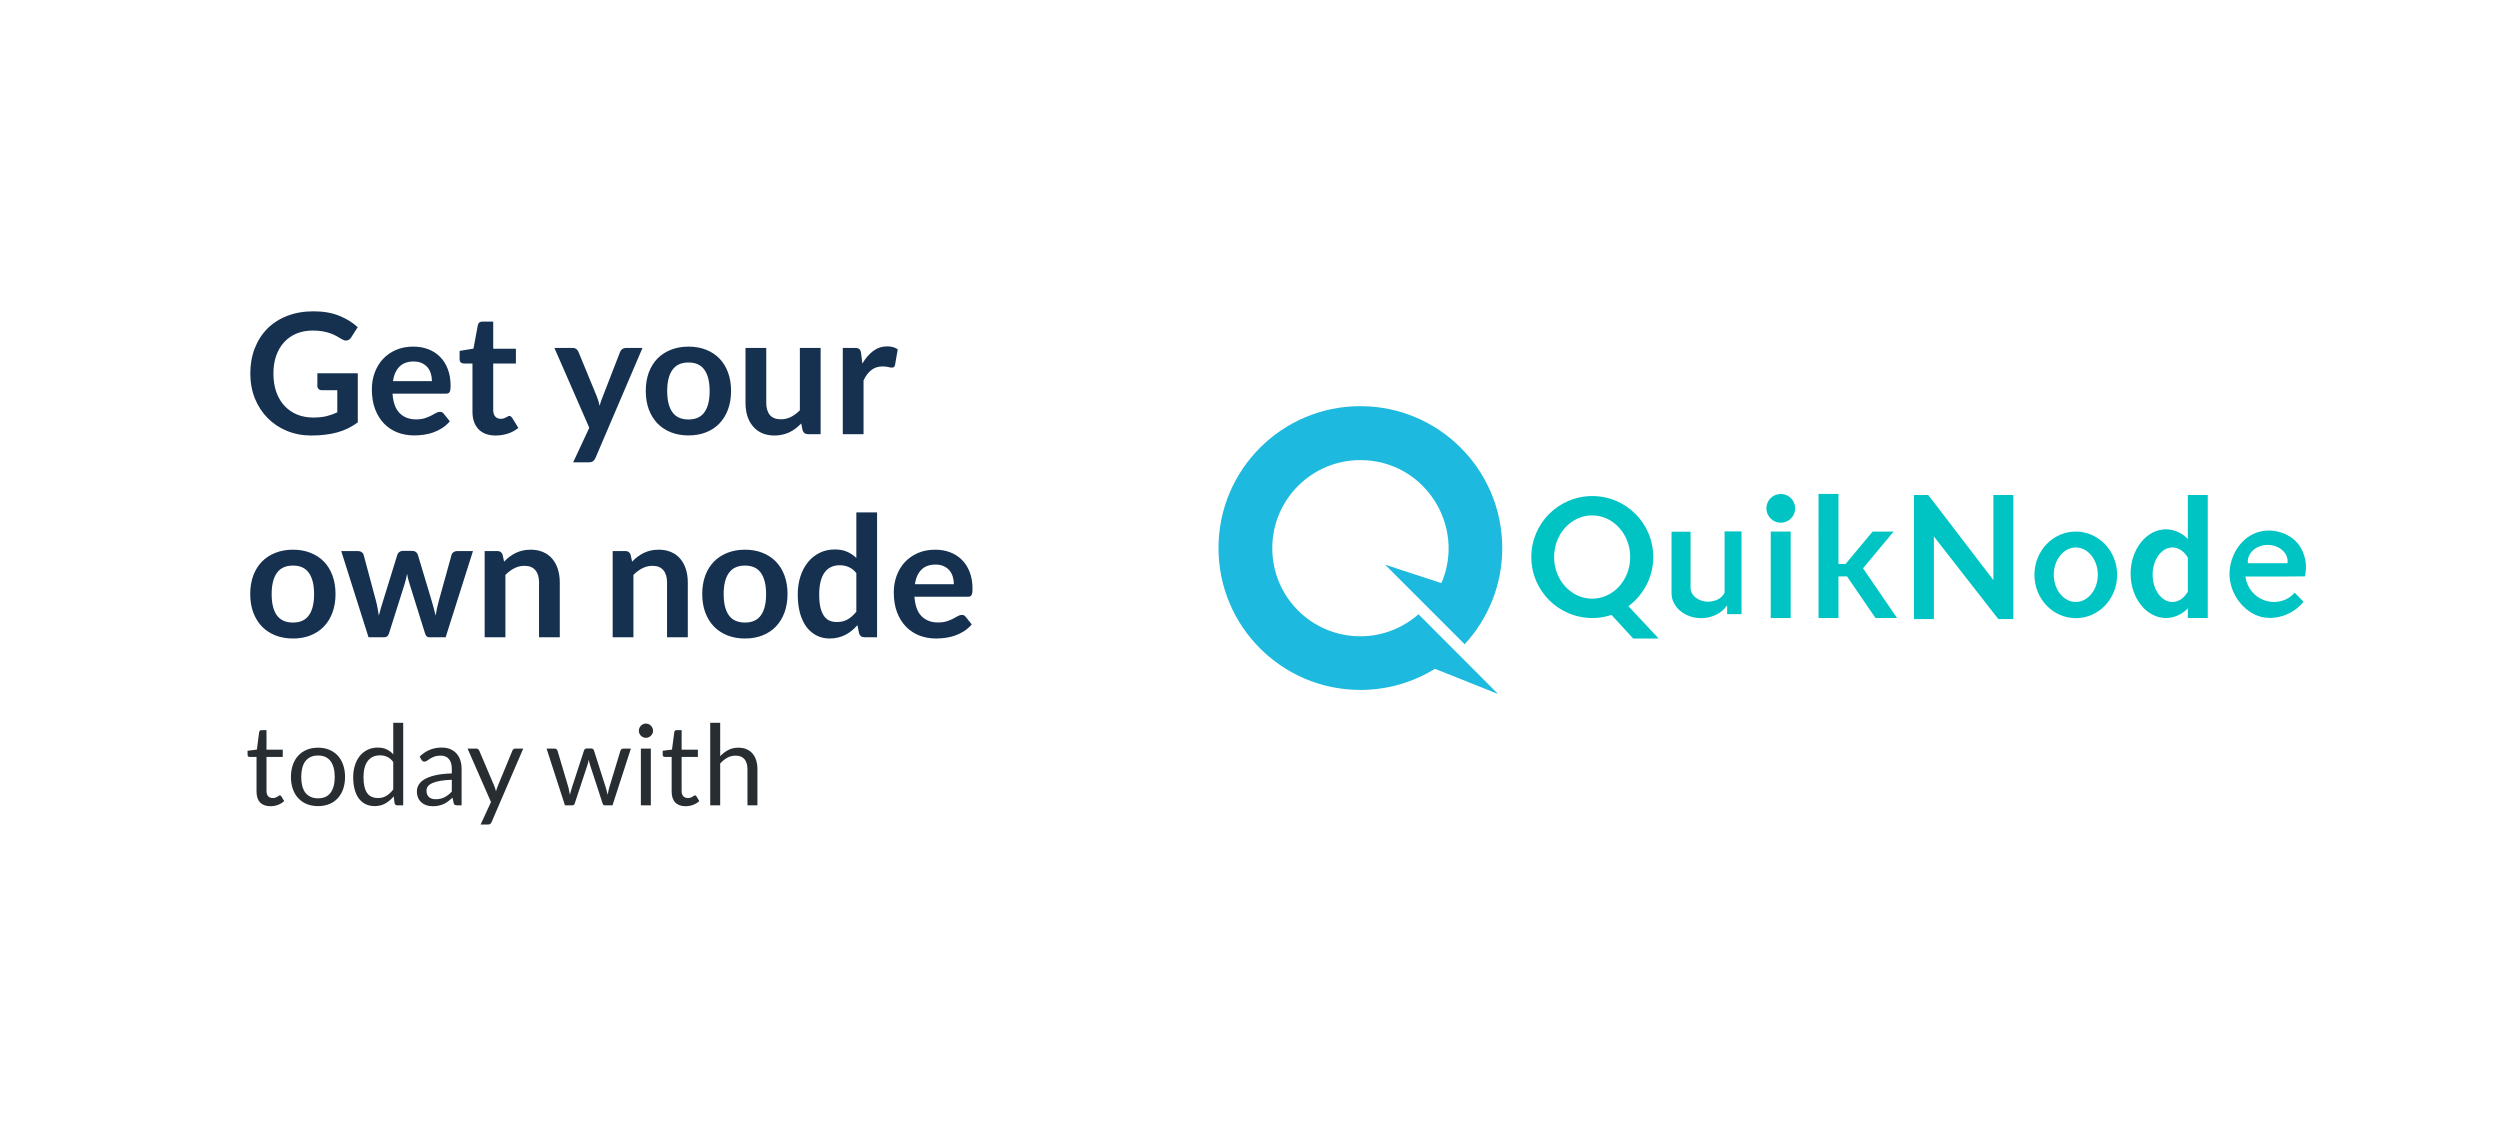<svg viewBox="0 0 357 162" xmlns="http://www.w3.org/2000/svg">
<g filter="url(#filter0_d)">
<rect x="6" y="3" width="345" height="150" rx="3" fill="white"/>
</g>
<path d="M44.72 59.624C45.448 59.624 46.08 59.56 46.616 59.432C47.16 59.296 47.676 59.112 48.164 58.88V55.724H45.992C45.784 55.724 45.62 55.668 45.5 55.556C45.38 55.436 45.32 55.292 45.32 55.124V53.3H51.092V60.32C50.652 60.64 50.192 60.92 49.712 61.16C49.24 61.392 48.732 61.584 48.188 61.736C47.652 61.888 47.076 62 46.46 62.072C45.844 62.152 45.18 62.192 44.468 62.192C43.204 62.192 42.04 61.972 40.976 61.532C39.912 61.092 38.992 60.48 38.216 59.696C37.44 58.912 36.832 57.976 36.392 56.888C35.96 55.8 35.744 54.612 35.744 53.324C35.744 52.02 35.956 50.824 36.38 49.736C36.804 48.648 37.404 47.712 38.18 46.928C38.964 46.144 39.912 45.536 41.024 45.104C42.136 44.672 43.384 44.456 44.768 44.456C46.184 44.456 47.408 44.668 48.44 45.092C49.48 45.508 50.36 46.052 51.08 46.724L50.144 48.188C49.96 48.484 49.716 48.632 49.412 48.632C49.22 48.632 49.024 48.568 48.824 48.44C48.568 48.288 48.304 48.136 48.032 47.984C47.768 47.832 47.472 47.7 47.144 47.588C46.824 47.476 46.46 47.384 46.052 47.312C45.652 47.24 45.188 47.204 44.66 47.204C43.804 47.204 43.028 47.348 42.332 47.636C41.644 47.924 41.056 48.336 40.568 48.872C40.08 49.408 39.704 50.052 39.44 50.804C39.176 51.556 39.044 52.396 39.044 53.324C39.044 54.324 39.184 55.216 39.464 56C39.744 56.776 40.136 57.432 40.64 57.968C41.144 58.504 41.744 58.916 42.44 59.204C43.136 59.484 43.896 59.624 44.72 59.624ZM59.016 49.496C59.792 49.496 60.504 49.62 61.152 49.868C61.808 50.116 62.372 50.48 62.844 50.96C63.316 51.432 63.684 52.016 63.948 52.712C64.212 53.4 64.344 54.188 64.344 55.076C64.344 55.3 64.332 55.488 64.308 55.64C64.292 55.784 64.256 55.9 64.2 55.988C64.152 56.068 64.084 56.128 63.996 56.168C63.908 56.2 63.796 56.216 63.66 56.216H56.052C56.14 57.48 56.48 58.408 57.072 59C57.664 59.592 58.448 59.888 59.424 59.888C59.904 59.888 60.316 59.832 60.66 59.72C61.012 59.608 61.316 59.484 61.572 59.348C61.836 59.212 62.064 59.088 62.256 58.976C62.456 58.864 62.648 58.808 62.832 58.808C62.952 58.808 63.056 58.832 63.144 58.88C63.232 58.928 63.308 58.996 63.372 59.084L64.236 60.164C63.908 60.548 63.54 60.872 63.132 61.136C62.724 61.392 62.296 61.6 61.848 61.76C61.408 61.912 60.956 62.02 60.492 62.084C60.036 62.148 59.592 62.18 59.16 62.18C58.304 62.18 57.508 62.04 56.772 61.76C56.036 61.472 55.396 61.052 54.852 60.5C54.308 59.94 53.88 59.252 53.568 58.436C53.256 57.612 53.1 56.66 53.1 55.58C53.1 54.74 53.236 53.952 53.508 53.216C53.78 52.472 54.168 51.828 54.672 51.284C55.184 50.732 55.804 50.296 56.532 49.976C57.268 49.656 58.096 49.496 59.016 49.496ZM59.076 51.62C58.212 51.62 57.536 51.864 57.048 52.352C56.56 52.84 56.248 53.532 56.112 54.428H61.68C61.68 54.044 61.628 53.684 61.524 53.348C61.42 53.004 61.26 52.704 61.044 52.448C60.828 52.192 60.556 51.992 60.228 51.848C59.9 51.696 59.516 51.62 59.076 51.62ZM70.792 62.192C69.728 62.192 68.908 61.892 68.332 61.292C67.756 60.684 67.468 59.848 67.468 58.784V51.908H66.22C66.06 51.908 65.92 51.856 65.8 51.752C65.688 51.648 65.632 51.492 65.632 51.284V50.108L67.612 49.784L68.236 46.424C68.268 46.264 68.34 46.14 68.452 46.052C68.572 45.964 68.72 45.92 68.896 45.92H70.432V49.796H73.672V51.908H70.432V58.58C70.432 58.964 70.528 59.264 70.72 59.48C70.912 59.696 71.168 59.804 71.488 59.804C71.672 59.804 71.824 59.784 71.944 59.744C72.072 59.696 72.18 59.648 72.268 59.6C72.364 59.552 72.448 59.508 72.52 59.468C72.592 59.42 72.664 59.396 72.736 59.396C72.824 59.396 72.896 59.42 72.952 59.468C73.008 59.508 73.068 59.572 73.132 59.66L74.02 61.1C73.588 61.46 73.092 61.732 72.532 61.916C71.972 62.1 71.392 62.192 70.792 62.192ZM85.038 65.384C84.95 65.592 84.834 65.748 84.69 65.852C84.554 65.964 84.342 66.02 84.054 66.02H81.846L84.15 61.088L79.17 49.688H81.762C82.002 49.688 82.186 49.744 82.314 49.856C82.442 49.968 82.538 50.096 82.602 50.24L85.23 56.624C85.318 56.832 85.394 57.048 85.458 57.272C85.522 57.496 85.578 57.72 85.626 57.944C85.69 57.712 85.758 57.488 85.83 57.272C85.91 57.056 85.994 56.836 86.082 56.612L88.554 50.24C88.618 50.08 88.722 49.948 88.866 49.844C89.018 49.74 89.186 49.688 89.37 49.688H91.746L85.038 65.384ZM98.324 49.496C99.244 49.496 100.076 49.644 100.82 49.94C101.572 50.236 102.212 50.656 102.74 51.2C103.268 51.744 103.676 52.408 103.964 53.192C104.252 53.976 104.396 54.852 104.396 55.82C104.396 56.796 104.252 57.676 103.964 58.46C103.676 59.244 103.268 59.912 102.74 60.464C102.212 61.016 101.572 61.44 100.82 61.736C100.076 62.032 99.244 62.18 98.324 62.18C97.404 62.18 96.568 62.032 95.816 61.736C95.064 61.44 94.42 61.016 93.884 60.464C93.356 59.912 92.944 59.244 92.648 58.46C92.36 57.676 92.216 56.796 92.216 55.82C92.216 54.852 92.36 53.976 92.648 53.192C92.944 52.408 93.356 51.744 93.884 51.2C94.42 50.656 95.064 50.236 95.816 49.94C96.568 49.644 97.404 49.496 98.324 49.496ZM98.324 59.9C99.348 59.9 100.104 59.556 100.592 58.868C101.088 58.18 101.336 57.172 101.336 55.844C101.336 54.516 101.088 53.504 100.592 52.808C100.104 52.112 99.348 51.764 98.324 51.764C97.284 51.764 96.516 52.116 96.02 52.82C95.524 53.516 95.276 54.524 95.276 55.844C95.276 57.164 95.524 58.172 96.02 58.868C96.516 59.556 97.284 59.9 98.324 59.9ZM109.421 49.688V57.512C109.421 58.264 109.593 58.848 109.937 59.264C110.289 59.672 110.813 59.876 111.509 59.876C112.021 59.876 112.501 59.764 112.949 59.54C113.397 59.308 113.821 58.992 114.221 58.592V49.688H117.185V62H115.373C114.989 62 114.737 61.82 114.617 61.46L114.413 60.476C114.157 60.732 113.893 60.968 113.621 61.184C113.349 61.392 113.057 61.572 112.745 61.724C112.441 61.868 112.109 61.98 111.749 62.06C111.397 62.148 111.017 62.192 110.609 62.192C109.937 62.192 109.341 62.08 108.821 61.856C108.309 61.624 107.877 61.3 107.525 60.884C107.173 60.468 106.905 59.976 106.721 59.408C106.545 58.832 106.457 58.2 106.457 57.512V49.688H109.421ZM120.35 62V49.688H122.09C122.394 49.688 122.606 49.744 122.726 49.856C122.846 49.968 122.926 50.16 122.966 50.432L123.146 51.92C123.586 51.16 124.102 50.56 124.694 50.12C125.286 49.68 125.95 49.46 126.686 49.46C127.294 49.46 127.798 49.6 128.198 49.88L127.814 52.1C127.79 52.244 127.738 52.348 127.658 52.412C127.578 52.468 127.47 52.496 127.334 52.496C127.214 52.496 127.05 52.468 126.842 52.412C126.634 52.356 126.358 52.328 126.014 52.328C125.398 52.328 124.87 52.5 124.43 52.844C123.99 53.18 123.618 53.676 123.314 54.332V62H120.35ZM41.84 78.496C42.76 78.496 43.592 78.644 44.336 78.94C45.088 79.236 45.728 79.656 46.256 80.2C46.784 80.744 47.192 81.408 47.48 82.192C47.768 82.976 47.912 83.852 47.912 84.82C47.912 85.796 47.768 86.676 47.48 87.46C47.192 88.244 46.784 88.912 46.256 89.464C45.728 90.016 45.088 90.44 44.336 90.736C43.592 91.032 42.76 91.18 41.84 91.18C40.92 91.18 40.084 91.032 39.332 90.736C38.58 90.44 37.936 90.016 37.4 89.464C36.872 88.912 36.46 88.244 36.164 87.46C35.876 86.676 35.732 85.796 35.732 84.82C35.732 83.852 35.876 82.976 36.164 82.192C36.46 81.408 36.872 80.744 37.4 80.2C37.936 79.656 38.58 79.236 39.332 78.94C40.084 78.644 40.92 78.496 41.84 78.496ZM41.84 88.9C42.864 88.9 43.62 88.556 44.108 87.868C44.604 87.18 44.852 86.172 44.852 84.844C44.852 83.516 44.604 82.504 44.108 81.808C43.62 81.112 42.864 80.764 41.84 80.764C40.8 80.764 40.032 81.116 39.536 81.82C39.04 82.516 38.792 83.524 38.792 84.844C38.792 86.164 39.04 87.172 39.536 87.868C40.032 88.556 40.8 88.9 41.84 88.9ZM48.725 78.688H51.077C51.301 78.688 51.489 78.74 51.641 78.844C51.793 78.948 51.889 79.08 51.929 79.24L53.693 85.816C53.789 86.176 53.865 86.528 53.921 86.872C53.985 87.216 54.045 87.56 54.101 87.904C54.189 87.56 54.281 87.216 54.377 86.872C54.481 86.528 54.589 86.176 54.701 85.816L56.741 79.216C56.789 79.056 56.885 78.924 57.029 78.82C57.173 78.716 57.341 78.664 57.533 78.664H58.841C59.057 78.664 59.237 78.716 59.381 78.82C59.525 78.924 59.621 79.056 59.669 79.216L61.685 85.936C61.789 86.28 61.881 86.616 61.961 86.944C62.049 87.264 62.133 87.588 62.213 87.916C62.269 87.572 62.329 87.228 62.393 86.884C62.465 86.54 62.553 86.184 62.657 85.816L64.481 79.24C64.521 79.08 64.617 78.948 64.769 78.844C64.921 78.74 65.097 78.688 65.297 78.688H67.541L63.641 91H61.253C60.997 91 60.813 90.824 60.701 90.472L58.481 83.356C58.409 83.124 58.341 82.892 58.277 82.66C58.221 82.42 58.173 82.184 58.133 81.952C58.085 82.192 58.033 82.432 57.977 82.672C57.921 82.904 57.857 83.14 57.785 83.38L55.541 90.472C55.429 90.824 55.213 91 54.893 91H52.625L48.725 78.688ZM69.209 91V78.688H71.021C71.405 78.688 71.657 78.868 71.777 79.228L71.981 80.2C72.229 79.944 72.489 79.712 72.761 79.504C73.041 79.296 73.333 79.116 73.637 78.964C73.949 78.812 74.281 78.696 74.633 78.616C74.985 78.536 75.369 78.496 75.785 78.496C76.457 78.496 77.053 78.612 77.573 78.844C78.093 79.068 78.525 79.388 78.869 79.804C79.221 80.212 79.485 80.704 79.661 81.28C79.845 81.848 79.937 82.476 79.937 83.164V91H76.973V83.164C76.973 82.412 76.797 81.832 76.445 81.424C76.101 81.008 75.581 80.8 74.885 80.8C74.373 80.8 73.893 80.916 73.445 81.148C72.997 81.38 72.573 81.696 72.173 82.096V91H69.209ZM87.49 91V78.688H89.302C89.686 78.688 89.938 78.868 90.058 79.228L90.262 80.2C90.51 79.944 90.77 79.712 91.042 79.504C91.322 79.296 91.614 79.116 91.918 78.964C92.23 78.812 92.562 78.696 92.914 78.616C93.266 78.536 93.65 78.496 94.066 78.496C94.738 78.496 95.334 78.612 95.854 78.844C96.374 79.068 96.806 79.388 97.15 79.804C97.502 80.212 97.766 80.704 97.942 81.28C98.126 81.848 98.218 82.476 98.218 83.164V91H95.254V83.164C95.254 82.412 95.078 81.832 94.726 81.424C94.382 81.008 93.862 80.8 93.166 80.8C92.654 80.8 92.174 80.916 91.726 81.148C91.278 81.38 90.854 81.696 90.454 82.096V91H87.49ZM106.387 78.496C107.307 78.496 108.139 78.644 108.883 78.94C109.635 79.236 110.275 79.656 110.803 80.2C111.331 80.744 111.739 81.408 112.027 82.192C112.315 82.976 112.459 83.852 112.459 84.82C112.459 85.796 112.315 86.676 112.027 87.46C111.739 88.244 111.331 88.912 110.803 89.464C110.275 90.016 109.635 90.44 108.883 90.736C108.139 91.032 107.307 91.18 106.387 91.18C105.467 91.18 104.631 91.032 103.879 90.736C103.127 90.44 102.483 90.016 101.947 89.464C101.419 88.912 101.007 88.244 100.711 87.46C100.423 86.676 100.279 85.796 100.279 84.82C100.279 83.852 100.423 82.976 100.711 82.192C101.007 81.408 101.419 80.744 101.947 80.2C102.483 79.656 103.127 79.236 103.879 78.94C104.631 78.644 105.467 78.496 106.387 78.496ZM106.387 88.9C107.411 88.9 108.167 88.556 108.655 87.868C109.151 87.18 109.399 86.172 109.399 84.844C109.399 83.516 109.151 82.504 108.655 81.808C108.167 81.112 107.411 80.764 106.387 80.764C105.347 80.764 104.579 81.116 104.083 81.82C103.587 82.516 103.339 83.524 103.339 84.844C103.339 86.164 103.587 87.172 104.083 87.868C104.579 88.556 105.347 88.9 106.387 88.9ZM123.436 91C123.052 91 122.8 90.82 122.68 90.46L122.44 89.272C122.184 89.56 121.916 89.82 121.636 90.052C121.356 90.284 121.052 90.484 120.724 90.652C120.404 90.82 120.056 90.948 119.68 91.036C119.312 91.132 118.912 91.18 118.48 91.18C117.808 91.18 117.192 91.04 116.632 90.76C116.072 90.48 115.588 90.076 115.18 89.548C114.78 89.012 114.468 88.352 114.244 87.568C114.028 86.784 113.92 85.888 113.92 84.88C113.92 83.968 114.044 83.12 114.292 82.336C114.54 81.552 114.896 80.872 115.36 80.296C115.824 79.72 116.38 79.272 117.028 78.952C117.676 78.624 118.404 78.46 119.212 78.46C119.9 78.46 120.488 78.572 120.976 78.796C121.464 79.012 121.9 79.304 122.284 79.672V73.168H125.247V91H123.436ZM119.488 88.828C120.104 88.828 120.628 88.7 121.06 88.444C121.492 88.188 121.9 87.824 122.284 87.352V81.832C121.948 81.424 121.58 81.136 121.18 80.968C120.788 80.8 120.364 80.716 119.908 80.716C119.46 80.716 119.052 80.8 118.684 80.968C118.324 81.136 118.016 81.392 117.76 81.736C117.512 82.072 117.32 82.504 117.184 83.032C117.048 83.552 116.98 84.168 116.98 84.88C116.98 85.6 117.036 86.212 117.148 86.716C117.268 87.212 117.436 87.62 117.652 87.94C117.868 88.252 118.132 88.48 118.444 88.624C118.756 88.76 119.104 88.828 119.488 88.828ZM133.547 78.496C134.323 78.496 135.035 78.62 135.683 78.868C136.339 79.116 136.903 79.48 137.375 79.96C137.847 80.432 138.215 81.016 138.479 81.712C138.743 82.4 138.875 83.188 138.875 84.076C138.875 84.3 138.863 84.488 138.839 84.64C138.823 84.784 138.787 84.9 138.731 84.988C138.683 85.068 138.615 85.128 138.527 85.168C138.439 85.2 138.327 85.216 138.191 85.216H130.583C130.671 86.48 131.011 87.408 131.603 88C132.195 88.592 132.979 88.888 133.955 88.888C134.435 88.888 134.847 88.832 135.191 88.72C135.543 88.608 135.847 88.484 136.103 88.348C136.367 88.212 136.595 88.088 136.787 87.976C136.987 87.864 137.179 87.808 137.363 87.808C137.483 87.808 137.587 87.832 137.675 87.88C137.763 87.928 137.839 87.996 137.903 88.084L138.767 89.164C138.439 89.548 138.071 89.872 137.663 90.136C137.255 90.392 136.827 90.6 136.379 90.76C135.939 90.912 135.487 91.02 135.023 91.084C134.567 91.148 134.123 91.18 133.691 91.18C132.835 91.18 132.039 91.04 131.303 90.76C130.567 90.472 129.927 90.052 129.383 89.5C128.839 88.94 128.411 88.252 128.099 87.436C127.787 86.612 127.631 85.66 127.631 84.58C127.631 83.74 127.767 82.952 128.039 82.216C128.311 81.472 128.699 80.828 129.203 80.284C129.715 79.732 130.335 79.296 131.063 78.976C131.799 78.656 132.627 78.496 133.547 78.496ZM133.607 80.62C132.743 80.62 132.067 80.864 131.579 81.352C131.091 81.84 130.779 82.532 130.643 83.428H136.211C136.211 83.044 136.159 82.684 136.055 82.348C135.951 82.004 135.791 81.704 135.575 81.448C135.359 81.192 135.087 80.992 134.759 80.848C134.431 80.696 134.047 80.62 133.607 80.62Z" fill="#163150"/>
<path d="M38.624 115.128C37.984 115.128 37.491 114.949 37.144 114.592C36.803 114.235 36.632 113.72 36.632 113.048V108.088H35.656C35.571 108.088 35.499 108.064 35.44 108.016C35.381 107.963 35.352 107.883 35.352 107.776V107.208L36.68 107.04L37.008 104.536C37.019 104.456 37.053 104.392 37.112 104.344C37.171 104.291 37.245 104.264 37.336 104.264H38.056V107.056H40.376V108.088H38.056V112.952C38.056 113.293 38.139 113.547 38.304 113.712C38.469 113.877 38.683 113.96 38.944 113.96C39.093 113.96 39.221 113.941 39.328 113.904C39.44 113.861 39.536 113.816 39.616 113.768C39.696 113.72 39.763 113.677 39.816 113.64C39.875 113.597 39.925 113.576 39.968 113.576C40.043 113.576 40.109 113.621 40.168 113.712L40.584 114.392C40.339 114.621 40.043 114.803 39.696 114.936C39.349 115.064 38.992 115.128 38.624 115.128ZM45.417 106.768C46.009 106.768 46.542 106.867 47.017 107.064C47.497 107.261 47.902 107.541 48.233 107.904C48.569 108.267 48.825 108.707 49.001 109.224C49.182 109.736 49.273 110.309 49.273 110.944C49.273 111.584 49.182 112.16 49.001 112.672C48.825 113.184 48.569 113.621 48.233 113.984C47.902 114.347 47.497 114.627 47.017 114.824C46.542 115.016 46.009 115.112 45.417 115.112C44.825 115.112 44.289 115.016 43.809 114.824C43.334 114.627 42.929 114.347 42.593 113.984C42.257 113.621 41.998 113.184 41.817 112.672C41.635 112.16 41.545 111.584 41.545 110.944C41.545 110.309 41.635 109.736 41.817 109.224C41.998 108.707 42.257 108.267 42.593 107.904C42.929 107.541 43.334 107.261 43.809 107.064C44.289 106.867 44.825 106.768 45.417 106.768ZM45.417 114C46.217 114 46.814 113.733 47.209 113.2C47.603 112.661 47.801 111.912 47.801 110.952C47.801 109.987 47.603 109.235 47.209 108.696C46.814 108.157 46.217 107.888 45.417 107.888C45.011 107.888 44.659 107.957 44.361 108.096C44.062 108.235 43.811 108.435 43.609 108.696C43.411 108.957 43.262 109.28 43.161 109.664C43.065 110.043 43.017 110.472 43.017 110.952C43.017 111.432 43.065 111.861 43.161 112.24C43.262 112.619 43.411 112.939 43.609 113.2C43.811 113.456 44.062 113.653 44.361 113.792C44.659 113.931 45.011 114 45.417 114ZM56.731 115C56.529 115 56.401 114.901 56.347 114.704L56.219 113.72C55.873 114.141 55.475 114.48 55.027 114.736C54.585 114.987 54.075 115.112 53.499 115.112C53.035 115.112 52.614 115.024 52.235 114.848C51.857 114.667 51.534 114.403 51.267 114.056C51.001 113.709 50.795 113.277 50.651 112.76C50.507 112.243 50.435 111.648 50.435 110.976C50.435 110.379 50.515 109.824 50.675 109.312C50.835 108.795 51.065 108.347 51.363 107.968C51.667 107.589 52.035 107.293 52.467 107.08C52.899 106.861 53.39 106.752 53.939 106.752C54.435 106.752 54.859 106.837 55.211 107.008C55.563 107.173 55.878 107.408 56.155 107.712V103.216H57.579V115H56.731ZM53.971 113.96C54.435 113.96 54.841 113.853 55.187 113.64C55.539 113.427 55.862 113.125 56.155 112.736V108.816C55.894 108.464 55.606 108.219 55.291 108.08C54.982 107.936 54.638 107.864 54.259 107.864C53.502 107.864 52.921 108.133 52.515 108.672C52.11 109.211 51.907 109.979 51.907 110.976C51.907 111.504 51.953 111.957 52.043 112.336C52.134 112.709 52.267 113.019 52.443 113.264C52.619 113.504 52.835 113.68 53.091 113.792C53.347 113.904 53.641 113.96 53.971 113.96ZM65.917 115H65.285C65.146 115 65.034 114.979 64.949 114.936C64.864 114.893 64.808 114.803 64.781 114.664L64.621 113.912C64.407 114.104 64.2 114.277 63.997 114.432C63.794 114.581 63.581 114.709 63.357 114.816C63.133 114.917 62.893 114.995 62.637 115.048C62.386 115.101 62.106 115.128 61.797 115.128C61.482 115.128 61.186 115.085 60.909 115C60.637 114.909 60.4 114.776 60.197 114.6C59.994 114.424 59.831 114.203 59.709 113.936C59.592 113.664 59.533 113.344 59.533 112.976C59.533 112.656 59.621 112.349 59.797 112.056C59.973 111.757 60.255 111.493 60.645 111.264C61.039 111.035 61.554 110.848 62.189 110.704C62.824 110.555 63.599 110.469 64.517 110.448V109.816C64.517 109.187 64.381 108.712 64.109 108.392C63.842 108.067 63.445 107.904 62.917 107.904C62.57 107.904 62.277 107.949 62.037 108.04C61.802 108.125 61.597 108.224 61.421 108.336C61.25 108.443 61.101 108.541 60.973 108.632C60.85 108.717 60.727 108.76 60.605 108.76C60.509 108.76 60.423 108.736 60.349 108.688C60.279 108.635 60.224 108.571 60.181 108.496L59.925 108.04C60.373 107.608 60.855 107.285 61.373 107.072C61.89 106.859 62.464 106.752 63.093 106.752C63.546 106.752 63.949 106.827 64.301 106.976C64.653 107.125 64.949 107.333 65.189 107.6C65.429 107.867 65.61 108.189 65.733 108.568C65.856 108.947 65.917 109.363 65.917 109.816V115ZM62.221 114.128C62.471 114.128 62.701 114.104 62.909 114.056C63.117 114.003 63.312 113.931 63.493 113.84C63.679 113.744 63.855 113.629 64.021 113.496C64.192 113.363 64.357 113.211 64.517 113.04V111.352C63.861 111.373 63.303 111.427 62.845 111.512C62.386 111.592 62.013 111.699 61.725 111.832C61.437 111.965 61.226 112.123 61.093 112.304C60.965 112.485 60.901 112.688 60.901 112.912C60.901 113.125 60.935 113.309 61.005 113.464C61.074 113.619 61.167 113.747 61.285 113.848C61.402 113.944 61.541 114.016 61.701 114.064C61.861 114.107 62.034 114.128 62.221 114.128ZM70.2 117.392C70.152 117.499 70.091 117.584 70.016 117.648C69.947 117.712 69.838 117.744 69.688 117.744H68.632L70.112 114.528L66.768 106.896H68C68.123 106.896 68.219 106.928 68.288 106.992C68.358 107.051 68.408 107.117 68.44 107.192L70.608 112.296C70.656 112.413 70.696 112.531 70.728 112.648C70.766 112.765 70.798 112.885 70.824 113.008C70.862 112.885 70.899 112.765 70.936 112.648C70.974 112.531 71.016 112.411 71.064 112.288L73.168 107.192C73.2 107.107 73.254 107.037 73.328 106.984C73.408 106.925 73.494 106.896 73.584 106.896H74.72L70.2 117.392ZM78.049 106.896H79.169C79.287 106.896 79.383 106.925 79.457 106.984C79.532 107.043 79.583 107.112 79.609 107.192L81.162 112.408C81.204 112.6 81.244 112.787 81.281 112.968C81.319 113.144 81.351 113.323 81.377 113.504C81.42 113.323 81.468 113.144 81.522 112.968C81.575 112.787 81.631 112.6 81.689 112.408L83.401 107.16C83.428 107.08 83.474 107.013 83.537 106.96C83.607 106.907 83.692 106.88 83.793 106.88H84.409C84.516 106.88 84.604 106.907 84.674 106.96C84.743 107.013 84.791 107.08 84.817 107.16L86.49 112.408C86.548 112.595 86.599 112.779 86.641 112.96C86.689 113.141 86.735 113.32 86.778 113.496C86.804 113.32 86.839 113.136 86.882 112.944C86.924 112.752 86.969 112.573 87.017 112.408L88.602 107.192C88.628 107.107 88.679 107.037 88.754 106.984C88.828 106.925 88.916 106.896 89.017 106.896H90.09L87.466 115H86.338C86.199 115 86.103 114.909 86.049 114.728L84.257 109.232C84.215 109.109 84.18 108.987 84.153 108.864C84.127 108.736 84.1 108.611 84.073 108.488C84.047 108.611 84.02 108.736 83.993 108.864C83.967 108.992 83.932 109.117 83.889 109.24L82.073 114.728C82.015 114.909 81.906 115 81.746 115H80.674L78.049 106.896ZM92.939 106.896V115H91.516V106.896H92.939ZM93.26 104.352C93.26 104.491 93.23 104.621 93.171 104.744C93.118 104.861 93.043 104.968 92.948 105.064C92.857 105.155 92.75 105.227 92.627 105.28C92.505 105.333 92.374 105.36 92.236 105.36C92.097 105.36 91.966 105.333 91.844 105.28C91.726 105.227 91.62 105.155 91.523 105.064C91.433 104.968 91.361 104.861 91.308 104.744C91.254 104.621 91.228 104.491 91.228 104.352C91.228 104.213 91.254 104.083 91.308 103.96C91.361 103.832 91.433 103.723 91.523 103.632C91.62 103.536 91.726 103.461 91.844 103.408C91.966 103.355 92.097 103.328 92.236 103.328C92.374 103.328 92.505 103.355 92.627 103.408C92.75 103.461 92.857 103.536 92.948 103.632C93.043 103.723 93.118 103.832 93.171 103.96C93.23 104.083 93.26 104.213 93.26 104.352ZM97.905 115.128C97.265 115.128 96.772 114.949 96.425 114.592C96.084 114.235 95.913 113.72 95.913 113.048V108.088H94.937C94.852 108.088 94.78 108.064 94.721 108.016C94.663 107.963 94.633 107.883 94.633 107.776V107.208L95.961 107.04L96.289 104.536C96.3 104.456 96.335 104.392 96.393 104.344C96.452 104.291 96.527 104.264 96.617 104.264H97.337V107.056H99.657V108.088H97.337V112.952C97.337 113.293 97.42 113.547 97.585 113.712C97.751 113.877 97.964 113.96 98.225 113.96C98.375 113.96 98.503 113.941 98.609 113.904C98.721 113.861 98.817 113.816 98.897 113.768C98.977 113.72 99.044 113.677 99.097 113.64C99.156 113.597 99.207 113.576 99.249 113.576C99.324 113.576 99.391 113.621 99.449 113.712L99.865 114.392C99.62 114.621 99.324 114.803 98.977 114.936C98.631 115.064 98.273 115.128 97.905 115.128ZM101.418 115V103.216H102.842V107.984C103.189 107.616 103.573 107.323 103.994 107.104C104.415 106.88 104.901 106.768 105.45 106.768C105.893 106.768 106.282 106.843 106.618 106.992C106.959 107.136 107.242 107.344 107.466 107.616C107.695 107.883 107.869 108.205 107.986 108.584C108.103 108.963 108.162 109.381 108.162 109.84V115H106.738V109.84C106.738 109.227 106.597 108.752 106.314 108.416C106.037 108.075 105.61 107.904 105.034 107.904C104.613 107.904 104.218 108.005 103.85 108.208C103.487 108.411 103.151 108.685 102.842 109.032V115H101.418Z" fill="#282D32"/>
<path d="M232.536 86.562C234.675 84.979 236.087 82.433 236.087 79.545C236.087 74.731 232.194 70.837 227.38 70.837C222.566 70.837 218.672 74.731 218.672 79.545C218.672 84.359 222.566 88.253 227.38 88.253C228.342 88.253 229.262 88.103 230.118 87.803L233.221 91.184H236.858L232.536 86.562ZM221.924 79.545C221.924 76.25 224.363 73.597 227.358 73.597C230.354 73.597 232.793 76.271 232.793 79.545C232.793 82.84 230.354 85.493 227.358 85.493C224.363 85.493 221.924 82.84 221.924 79.545Z" fill="#00C4C4"/>
<path d="M246.271 75.908V82.519V83.289V84.573H246.293C245.972 85.364 245.03 85.921 243.918 85.921C242.548 85.921 241.414 85.043 241.414 83.952V81.406V75.929H238.697V84.573C238.697 84.615 238.697 84.68 238.697 84.722C238.697 86.691 240.601 88.274 242.934 88.274C244.517 88.274 245.907 87.525 246.635 86.434V87.696H248.689V84.551V79.031V75.886H246.271V75.908Z" fill="#00C4C4"/>
<path d="M255.707 75.908H252.861V88.253H255.707V75.908Z" fill="#00C4C4"/>
<path d="M254.294 74.645C255.429 74.645 256.348 73.726 256.348 72.591C256.348 71.457 255.429 70.537 254.294 70.537C253.16 70.537 252.24 71.457 252.24 72.591C252.24 73.726 253.16 74.645 254.294 74.645Z" fill="#00C4C4"/>
<path d="M266.042 81.15L270.406 75.908H267.411L264.694 79.16L263.56 80.529H262.533V80.508V75.993V70.537H259.687V76.229L259.623 76.271L259.687 76.336V88.253H262.533V82.305H262.832H263.752L264.351 83.182L267.817 88.253H270.898L266.042 81.15Z" fill="#00C4C4"/>
<path d="M284.656 70.687V82.84L276.162 71.736L275.349 70.687H273.316V72.955V88.402H276.162V76.614L284.656 87.504L285.362 88.402H287.501V70.687H284.656Z" fill="#00C4C4"/>
<path d="M296.423 75.908C293.149 75.908 290.518 78.668 290.518 82.091C290.518 85.514 293.171 88.274 296.423 88.274C299.696 88.274 302.328 85.514 302.328 82.091C302.328 78.668 299.675 75.908 296.423 75.908ZM296.423 85.963C294.69 85.963 293.278 84.209 293.278 82.07C293.278 79.93 294.69 78.176 296.423 78.176C298.156 78.176 299.568 79.93 299.568 82.07C299.568 84.209 298.156 85.963 296.423 85.963Z" fill="#00C4C4"/>
<path d="M312.423 70.687V76.956C311.567 76.1 310.476 75.587 309.299 75.587C306.518 75.587 304.25 78.432 304.25 81.92C304.25 85.407 306.518 88.253 309.299 88.253C310.476 88.253 311.567 87.739 312.423 86.883V88.253H315.268V70.687H312.423ZM310.219 85.963C308.657 85.963 307.395 84.209 307.395 82.07C307.395 79.93 308.657 78.176 310.219 78.176C311.118 78.176 311.909 78.753 312.423 79.63V84.508C311.888 85.407 311.096 85.963 310.219 85.963Z" fill="#00C4C4"/>
<path d="M324.728 85.963C322.631 85.963 320.92 84.38 320.642 82.326H326.29C327.231 82.326 328.194 82.326 329.135 82.305C329.178 82.155 329.328 81.513 329.285 80.679C329.285 80.508 329.178 79.031 328.301 77.833C327.124 76.207 324.792 75.416 322.76 75.908C320.021 76.55 318.416 79.352 318.374 81.856C318.331 84.829 320.47 87.504 322.952 88.103C324.193 88.402 325.37 88.146 325.969 87.953C327.616 87.44 328.601 86.37 328.943 85.921L327.681 84.637C326.953 85.471 325.905 85.963 324.728 85.963ZM323.829 77.812C325.391 77.812 326.675 78.86 326.675 80.165C326.675 80.251 326.675 80.337 326.654 80.422H321.005C320.984 80.337 320.984 80.251 320.984 80.165C321.005 78.86 322.268 77.812 323.829 77.812Z" fill="#00C4C4"/>
<path d="M194.261 90.863C187.308 90.863 181.681 85.236 181.681 78.283C181.681 71.329 187.308 65.702 194.261 65.702C203.397 65.702 209.366 75.073 205.836 83.268L197.791 80.636L209.152 91.997C212.49 88.381 214.522 83.567 214.522 78.261C214.522 67.072 205.451 58 194.261 58C183.072 58 174 67.072 174 78.261C174 89.451 183.072 98.522 194.261 98.522C198.176 98.522 201.814 97.41 204.916 95.506L213.923 99.1L202.562 87.718C200.337 89.665 197.428 90.863 194.261 90.863Z" fill="#1DB9DE"/>
<defs>
<filter id="filter0_d" x="0" y="0" width="357" height="162" filterUnits="userSpaceOnUse" color-interpolation-filters="sRGB">
<feFlood flood-opacity="0" result="BackgroundImageFix"/>
<feColorMatrix in="SourceAlpha" type="matrix" values="0 0 0 0 0 0 0 0 0 0 0 0 0 0 0 0 0 0 127 0"/>
<feOffset dy="3"/>
<feGaussianBlur stdDeviation="3"/>
<feColorMatrix type="matrix" values="0 0 0 0 0 0 0 0 0 0 0 0 0 0 0 0 0 0 0.07 0"/>
<feBlend mode="normal" in2="BackgroundImageFix" result="effect1_dropShadow"/>
<feBlend mode="normal" in="SourceGraphic" in2="effect1_dropShadow" result="shape"/>
</filter>
</defs>
</svg>
